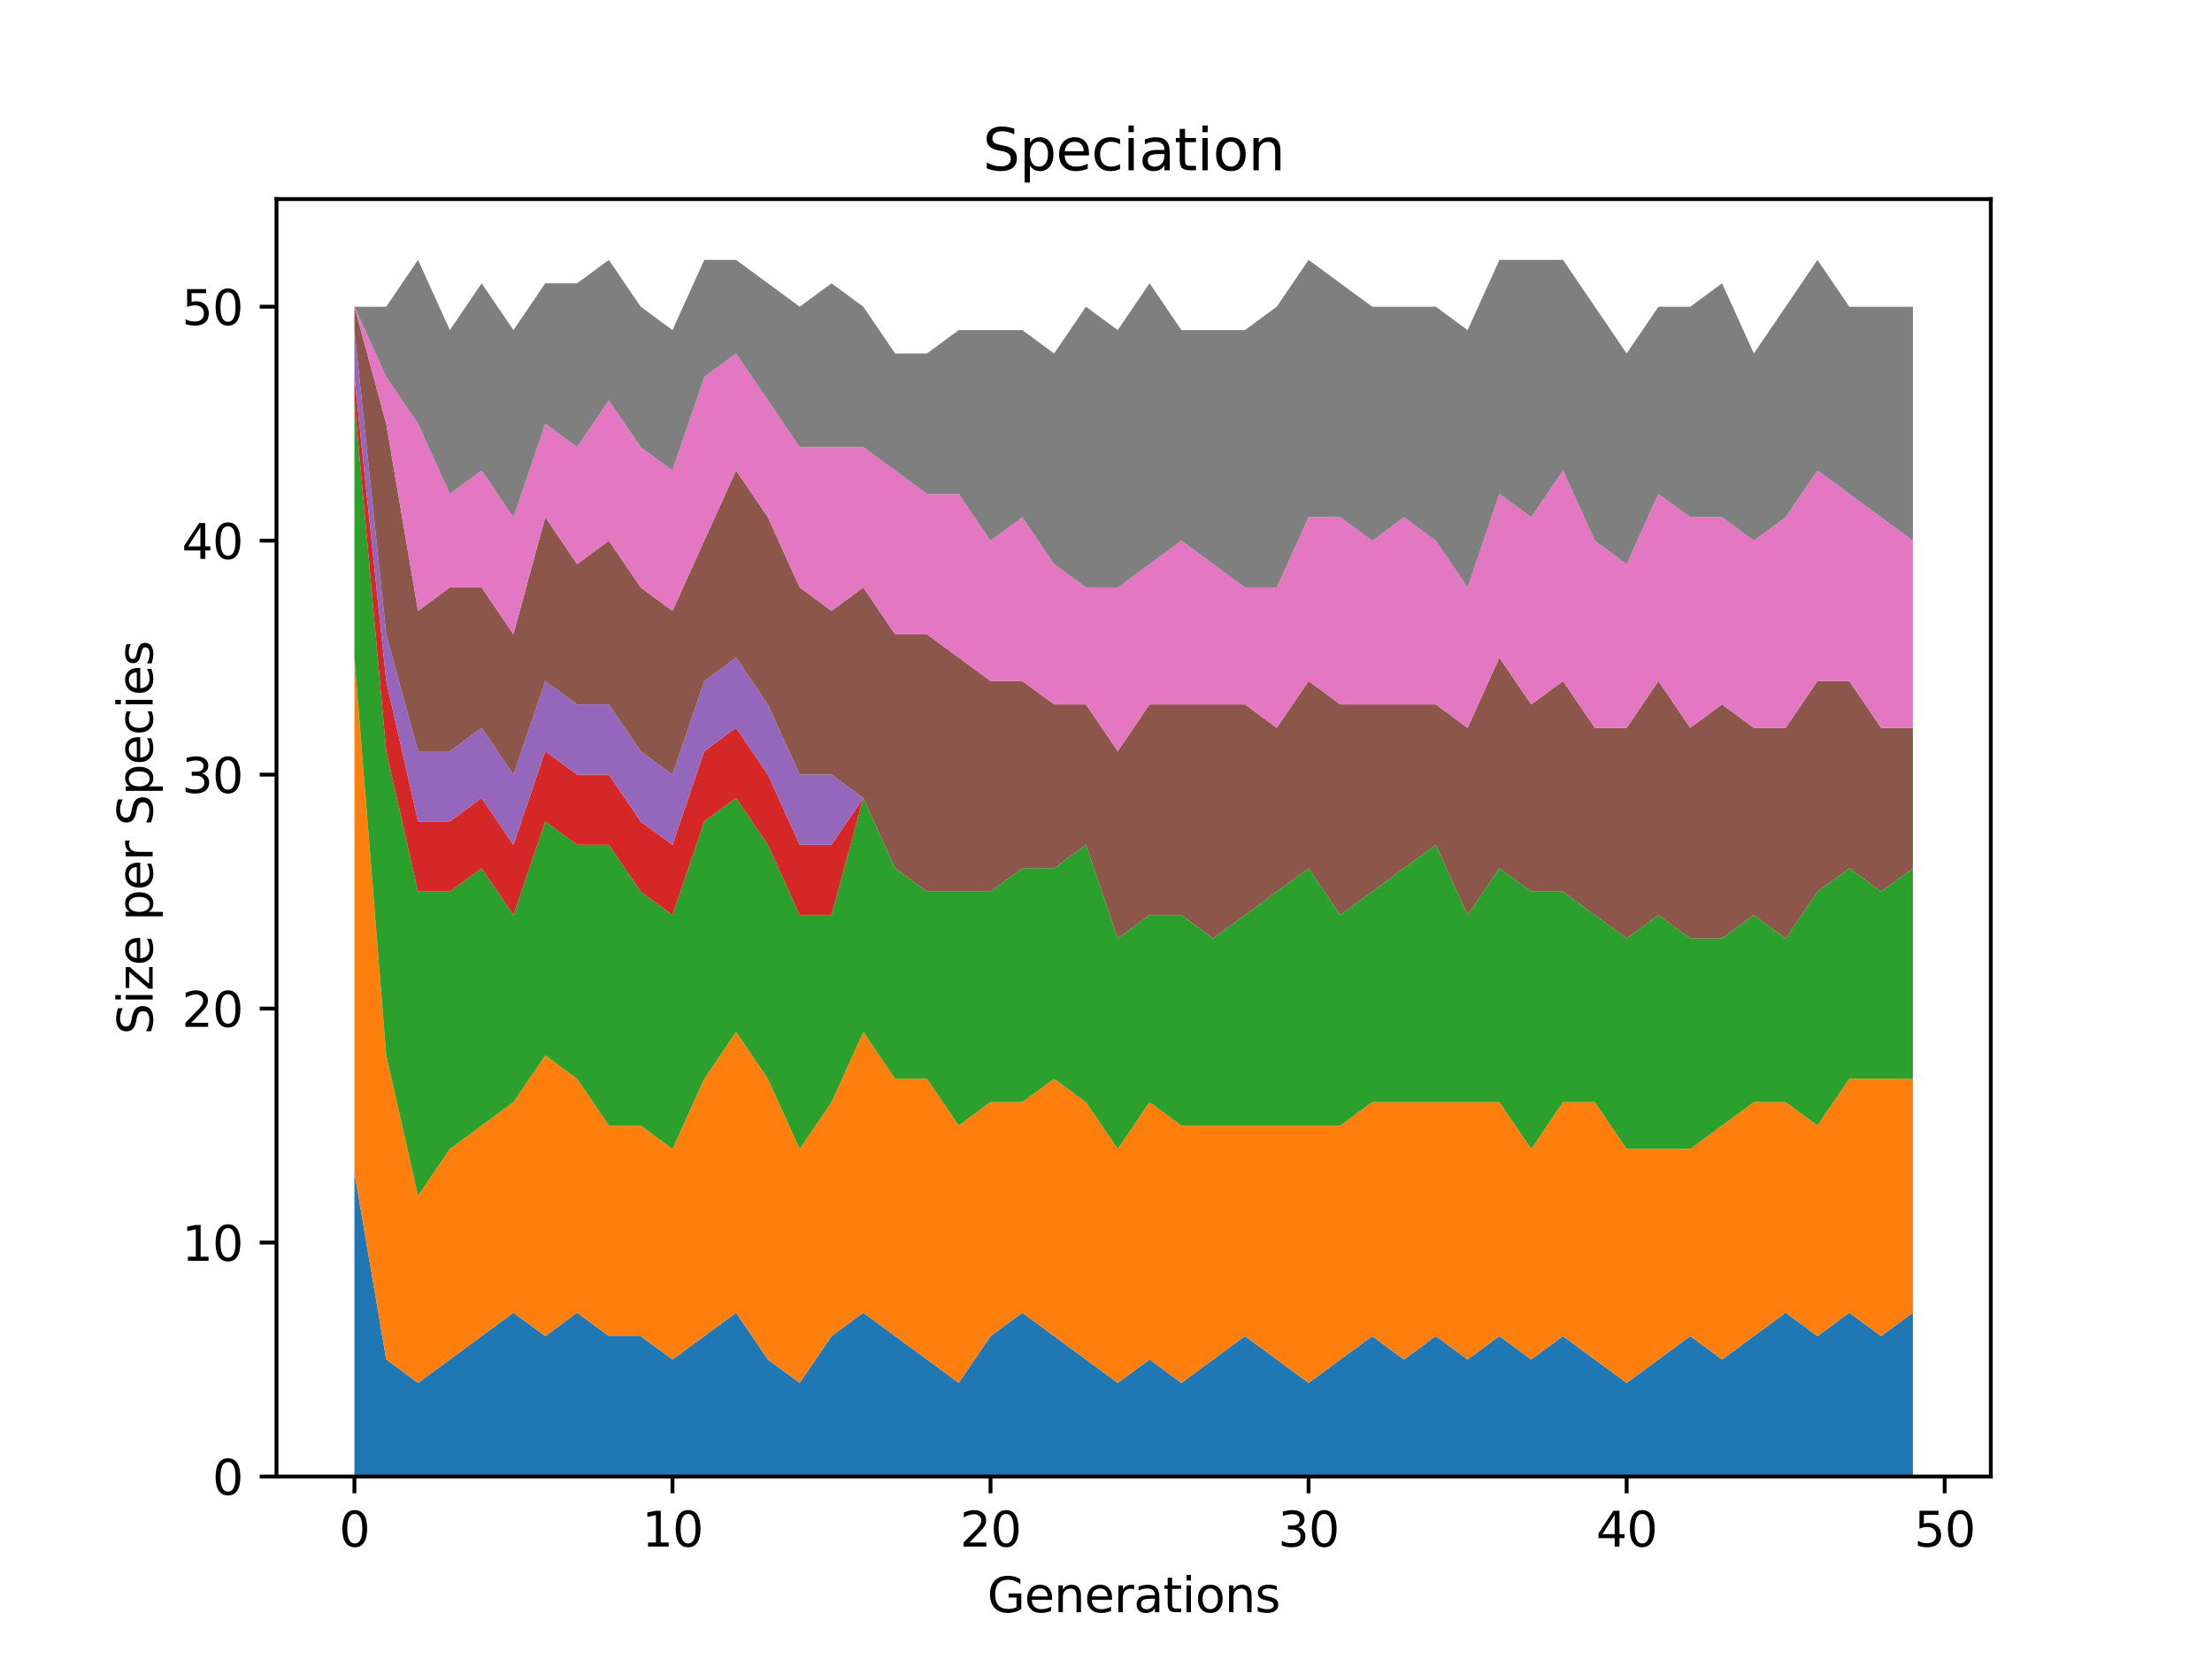 <?xml version="1.0" encoding="utf-8" standalone="no"?>
<!DOCTYPE svg PUBLIC "-//W3C//DTD SVG 1.1//EN"
  "http://www.w3.org/Graphics/SVG/1.1/DTD/svg11.dtd">
<svg height="345.6pt" version="1.1" viewBox="0 0 460.8 345.6" width="460.8pt" xmlns="http://www.w3.org/2000/svg" xmlns:xlink="http://www.w3.org/1999/xlink">
 <defs>
  <style type="text/css">*{stroke-linecap:butt;stroke-linejoin:round;}</style>
 </defs>
 <g id="figure_1">
  <g id="patch_1">
   <path d="M 0 345.6 
L 460.8 345.6 
L 460.8 0 
L 0 0 
z
" style="fill:#ffffff;"/>
  </g>
  <g id="axes_1">
   <g id="patch_2">
    <path d="M 57.6 307.584 
L 414.72 307.584 
L 414.72 41.472 
L 57.6 41.472 
z
" style="fill:#ffffff;"/>
   </g>
   <g id="PolyCollection_1">
    <path clip-path="url(#p8424886001)" d="M 73.833 244.224 
L 73.833 307.584 
L 80.458 307.584 
L 87.084 307.584 
L 93.71 307.584 
L 100.335 307.584 
L 106.961 307.584 
L 113.586 307.584 
L 120.212 307.584 
L 126.838 307.584 
L 133.463 307.584 
L 140.089 307.584 
L 146.714 307.584 
L 153.34 307.584 
L 159.966 307.584 
L 166.591 307.584 
L 173.217 307.584 
L 179.842 307.584 
L 186.468 307.584 
L 193.094 307.584 
L 199.719 307.584 
L 206.345 307.584 
L 212.97 307.584 
L 219.596 307.584 
L 226.222 307.584 
L 232.847 307.584 
L 239.473 307.584 
L 246.098 307.584 
L 252.724 307.584 
L 259.35 307.584 
L 265.975 307.584 
L 272.601 307.584 
L 279.226 307.584 
L 285.852 307.584 
L 292.478 307.584 
L 299.103 307.584 
L 305.729 307.584 
L 312.354 307.584 
L 318.98 307.584 
L 325.606 307.584 
L 332.231 307.584 
L 338.857 307.584 
L 345.482 307.584 
L 352.108 307.584 
L 358.734 307.584 
L 365.359 307.584 
L 371.985 307.584 
L 378.61 307.584 
L 385.236 307.584 
L 391.862 307.584 
L 398.487 307.584 
L 398.487 273.467 
L 398.487 273.467 
L 391.862 278.341 
L 385.236 273.467 
L 378.61 278.341 
L 371.985 273.467 
L 365.359 278.341 
L 358.734 283.215 
L 352.108 278.341 
L 345.482 283.215 
L 338.857 288.089 
L 332.231 283.215 
L 325.606 278.341 
L 318.98 283.215 
L 312.354 278.341 
L 305.729 283.215 
L 299.103 278.341 
L 292.478 283.215 
L 285.852 278.341 
L 279.226 283.215 
L 272.601 288.089 
L 265.975 283.215 
L 259.35 278.341 
L 252.724 283.215 
L 246.098 288.089 
L 239.473 283.215 
L 232.847 288.089 
L 226.222 283.215 
L 219.596 278.341 
L 212.97 273.467 
L 206.345 278.341 
L 199.719 288.089 
L 193.094 283.215 
L 186.468 278.341 
L 179.842 273.467 
L 173.217 278.341 
L 166.591 288.089 
L 159.966 283.215 
L 153.34 273.467 
L 146.714 278.341 
L 140.089 283.215 
L 133.463 278.341 
L 126.838 278.341 
L 120.212 273.467 
L 113.586 278.341 
L 106.961 273.467 
L 100.335 278.341 
L 93.71 283.215 
L 87.084 288.089 
L 80.458 283.215 
L 73.833 244.224 
z
" style="fill:#1f77b4;"/>
   </g>
   <g id="PolyCollection_2">
    <path clip-path="url(#p8424886001)" d="M 73.833 136.999 
L 73.833 244.224 
L 80.458 283.215 
L 87.084 288.089 
L 93.71 283.215 
L 100.335 278.341 
L 106.961 273.467 
L 113.586 278.341 
L 120.212 273.467 
L 126.838 278.341 
L 133.463 278.341 
L 140.089 283.215 
L 146.714 278.341 
L 153.34 273.467 
L 159.966 283.215 
L 166.591 288.089 
L 173.217 278.341 
L 179.842 273.467 
L 186.468 278.341 
L 193.094 283.215 
L 199.719 288.089 
L 206.345 278.341 
L 212.97 273.467 
L 219.596 278.341 
L 226.222 283.215 
L 232.847 288.089 
L 239.473 283.215 
L 246.098 288.089 
L 252.724 283.215 
L 259.35 278.341 
L 265.975 283.215 
L 272.601 288.089 
L 279.226 283.215 
L 285.852 278.341 
L 292.478 283.215 
L 299.103 278.341 
L 305.729 283.215 
L 312.354 278.341 
L 318.98 283.215 
L 325.606 278.341 
L 332.231 283.215 
L 338.857 288.089 
L 345.482 283.215 
L 352.108 278.341 
L 358.734 283.215 
L 365.359 278.341 
L 371.985 273.467 
L 378.61 278.341 
L 385.236 273.467 
L 391.862 278.341 
L 398.487 273.467 
L 398.487 224.729 
L 398.487 224.729 
L 391.862 224.729 
L 385.236 224.729 
L 378.61 234.476 
L 371.985 229.602 
L 365.359 229.602 
L 358.734 234.476 
L 352.108 239.35 
L 345.482 239.35 
L 338.857 239.35 
L 332.231 229.602 
L 325.606 229.602 
L 318.98 239.35 
L 312.354 229.602 
L 305.729 229.602 
L 299.103 229.602 
L 292.478 229.602 
L 285.852 229.602 
L 279.226 234.476 
L 272.601 234.476 
L 265.975 234.476 
L 259.35 234.476 
L 252.724 234.476 
L 246.098 234.476 
L 239.473 229.602 
L 232.847 239.35 
L 226.222 229.602 
L 219.596 224.729 
L 212.97 229.602 
L 206.345 229.602 
L 199.719 234.476 
L 193.094 224.729 
L 186.468 224.729 
L 179.842 214.981 
L 173.217 229.602 
L 166.591 239.35 
L 159.966 224.729 
L 153.34 214.981 
L 146.714 224.729 
L 140.089 239.35 
L 133.463 234.476 
L 126.838 234.476 
L 120.212 224.729 
L 113.586 219.855 
L 106.961 229.602 
L 100.335 234.476 
L 93.71 239.35 
L 87.084 249.098 
L 80.458 219.855 
L 73.833 136.999 
z
" style="fill:#ff7f0e;"/>
   </g>
   <g id="PolyCollection_3">
    <path clip-path="url(#p8424886001)" d="M 73.833 83.387 
L 73.833 136.999 
L 80.458 219.855 
L 87.084 249.098 
L 93.71 239.35 
L 100.335 234.476 
L 106.961 229.602 
L 113.586 219.855 
L 120.212 224.729 
L 126.838 234.476 
L 133.463 234.476 
L 140.089 239.35 
L 146.714 224.729 
L 153.34 214.981 
L 159.966 224.729 
L 166.591 239.35 
L 173.217 229.602 
L 179.842 214.981 
L 186.468 224.729 
L 193.094 224.729 
L 199.719 234.476 
L 206.345 229.602 
L 212.97 229.602 
L 219.596 224.729 
L 226.222 229.602 
L 232.847 239.35 
L 239.473 229.602 
L 246.098 234.476 
L 252.724 234.476 
L 259.35 234.476 
L 265.975 234.476 
L 272.601 234.476 
L 279.226 234.476 
L 285.852 229.602 
L 292.478 229.602 
L 299.103 229.602 
L 305.729 229.602 
L 312.354 229.602 
L 318.98 239.35 
L 325.606 229.602 
L 332.231 229.602 
L 338.857 239.35 
L 345.482 239.35 
L 352.108 239.35 
L 358.734 234.476 
L 365.359 229.602 
L 371.985 229.602 
L 378.61 234.476 
L 385.236 224.729 
L 391.862 224.729 
L 398.487 224.729 
L 398.487 180.864 
L 398.487 180.864 
L 391.862 185.738 
L 385.236 180.864 
L 378.61 185.738 
L 371.985 195.486 
L 365.359 190.612 
L 358.734 195.486 
L 352.108 195.486 
L 345.482 190.612 
L 338.857 195.486 
L 332.231 190.612 
L 325.606 185.738 
L 318.98 185.738 
L 312.354 180.864 
L 305.729 190.612 
L 299.103 175.99 
L 292.478 180.864 
L 285.852 185.738 
L 279.226 190.612 
L 272.601 180.864 
L 265.975 185.738 
L 259.35 190.612 
L 252.724 195.486 
L 246.098 190.612 
L 239.473 190.612 
L 232.847 195.486 
L 226.222 175.99 
L 219.596 180.864 
L 212.97 180.864 
L 206.345 185.738 
L 199.719 185.738 
L 193.094 185.738 
L 186.468 180.864 
L 179.842 166.242 
L 173.217 190.612 
L 166.591 190.612 
L 159.966 175.99 
L 153.34 166.242 
L 146.714 171.116 
L 140.089 190.612 
L 133.463 185.738 
L 126.838 175.99 
L 120.212 175.99 
L 113.586 171.116 
L 106.961 190.612 
L 100.335 180.864 
L 93.71 185.738 
L 87.084 185.738 
L 80.458 156.495 
L 73.833 83.387 
z
" style="fill:#2ca02c;"/>
   </g>
   <g id="PolyCollection_4">
    <path clip-path="url(#p8424886001)" d="M 73.833 78.513 
L 73.833 83.387 
L 80.458 156.495 
L 87.084 185.738 
L 93.71 185.738 
L 100.335 180.864 
L 106.961 190.612 
L 113.586 171.116 
L 120.212 175.99 
L 126.838 175.99 
L 133.463 185.738 
L 140.089 190.612 
L 146.714 171.116 
L 153.34 166.242 
L 159.966 175.99 
L 166.591 190.612 
L 173.217 190.612 
L 179.842 166.242 
L 186.468 180.864 
L 193.094 185.738 
L 199.719 185.738 
L 206.345 185.738 
L 212.97 180.864 
L 219.596 180.864 
L 226.222 175.99 
L 232.847 195.486 
L 239.473 190.612 
L 246.098 190.612 
L 252.724 195.486 
L 259.35 190.612 
L 265.975 185.738 
L 272.601 180.864 
L 279.226 190.612 
L 285.852 185.738 
L 292.478 180.864 
L 299.103 175.99 
L 305.729 190.612 
L 312.354 180.864 
L 318.98 185.738 
L 325.606 185.738 
L 332.231 190.612 
L 338.857 195.486 
L 345.482 190.612 
L 352.108 195.486 
L 358.734 195.486 
L 365.359 190.612 
L 371.985 195.486 
L 378.61 185.738 
L 385.236 180.864 
L 391.862 185.738 
L 398.487 180.864 
L 398.487 180.864 
L 398.487 180.864 
L 391.862 185.738 
L 385.236 180.864 
L 378.61 185.738 
L 371.985 195.486 
L 365.359 190.612 
L 358.734 195.486 
L 352.108 195.486 
L 345.482 190.612 
L 338.857 195.486 
L 332.231 190.612 
L 325.606 185.738 
L 318.98 185.738 
L 312.354 180.864 
L 305.729 190.612 
L 299.103 175.99 
L 292.478 180.864 
L 285.852 185.738 
L 279.226 190.612 
L 272.601 180.864 
L 265.975 185.738 
L 259.35 190.612 
L 252.724 195.486 
L 246.098 190.612 
L 239.473 190.612 
L 232.847 195.486 
L 226.222 175.99 
L 219.596 180.864 
L 212.97 180.864 
L 206.345 185.738 
L 199.719 185.738 
L 193.094 185.738 
L 186.468 180.864 
L 179.842 166.242 
L 173.217 175.99 
L 166.591 175.99 
L 159.966 161.369 
L 153.34 151.621 
L 146.714 156.495 
L 140.089 175.99 
L 133.463 171.116 
L 126.838 161.369 
L 120.212 161.369 
L 113.586 156.495 
L 106.961 175.99 
L 100.335 166.242 
L 93.71 171.116 
L 87.084 171.116 
L 80.458 141.873 
L 73.833 78.513 
z
" style="fill:#d62728;"/>
   </g>
   <g id="PolyCollection_5">
    <path clip-path="url(#p8424886001)" d="M 73.833 68.766 
L 73.833 78.513 
L 80.458 141.873 
L 87.084 171.116 
L 93.71 171.116 
L 100.335 166.242 
L 106.961 175.99 
L 113.586 156.495 
L 120.212 161.369 
L 126.838 161.369 
L 133.463 171.116 
L 140.089 175.99 
L 146.714 156.495 
L 153.34 151.621 
L 159.966 161.369 
L 166.591 175.99 
L 173.217 175.99 
L 179.842 166.242 
L 186.468 180.864 
L 193.094 185.738 
L 199.719 185.738 
L 206.345 185.738 
L 212.97 180.864 
L 219.596 180.864 
L 226.222 175.99 
L 232.847 195.486 
L 239.473 190.612 
L 246.098 190.612 
L 252.724 195.486 
L 259.35 190.612 
L 265.975 185.738 
L 272.601 180.864 
L 279.226 190.612 
L 285.852 185.738 
L 292.478 180.864 
L 299.103 175.99 
L 305.729 190.612 
L 312.354 180.864 
L 318.98 185.738 
L 325.606 185.738 
L 332.231 190.612 
L 338.857 195.486 
L 345.482 190.612 
L 352.108 195.486 
L 358.734 195.486 
L 365.359 190.612 
L 371.985 195.486 
L 378.61 185.738 
L 385.236 180.864 
L 391.862 185.738 
L 398.487 180.864 
L 398.487 180.864 
L 398.487 180.864 
L 391.862 185.738 
L 385.236 180.864 
L 378.61 185.738 
L 371.985 195.486 
L 365.359 190.612 
L 358.734 195.486 
L 352.108 195.486 
L 345.482 190.612 
L 338.857 195.486 
L 332.231 190.612 
L 325.606 185.738 
L 318.98 185.738 
L 312.354 180.864 
L 305.729 190.612 
L 299.103 175.99 
L 292.478 180.864 
L 285.852 185.738 
L 279.226 190.612 
L 272.601 180.864 
L 265.975 185.738 
L 259.35 190.612 
L 252.724 195.486 
L 246.098 190.612 
L 239.473 190.612 
L 232.847 195.486 
L 226.222 175.99 
L 219.596 180.864 
L 212.97 180.864 
L 206.345 185.738 
L 199.719 185.738 
L 193.094 185.738 
L 186.468 180.864 
L 179.842 166.242 
L 173.217 161.369 
L 166.591 161.369 
L 159.966 146.747 
L 153.34 136.999 
L 146.714 141.873 
L 140.089 161.369 
L 133.463 156.495 
L 126.838 146.747 
L 120.212 146.747 
L 113.586 141.873 
L 106.961 161.369 
L 100.335 151.621 
L 93.71 156.495 
L 87.084 156.495 
L 80.458 132.126 
L 73.833 68.766 
z
" style="fill:#9467bd;"/>
   </g>
   <g id="PolyCollection_6">
    <path clip-path="url(#p8424886001)" d="M 73.833 63.892 
L 73.833 68.766 
L 80.458 132.126 
L 87.084 156.495 
L 93.71 156.495 
L 100.335 151.621 
L 106.961 161.369 
L 113.586 141.873 
L 120.212 146.747 
L 126.838 146.747 
L 133.463 156.495 
L 140.089 161.369 
L 146.714 141.873 
L 153.34 136.999 
L 159.966 146.747 
L 166.591 161.369 
L 173.217 161.369 
L 179.842 166.242 
L 186.468 180.864 
L 193.094 185.738 
L 199.719 185.738 
L 206.345 185.738 
L 212.97 180.864 
L 219.596 180.864 
L 226.222 175.99 
L 232.847 195.486 
L 239.473 190.612 
L 246.098 190.612 
L 252.724 195.486 
L 259.35 190.612 
L 265.975 185.738 
L 272.601 180.864 
L 279.226 190.612 
L 285.852 185.738 
L 292.478 180.864 
L 299.103 175.99 
L 305.729 190.612 
L 312.354 180.864 
L 318.98 185.738 
L 325.606 185.738 
L 332.231 190.612 
L 338.857 195.486 
L 345.482 190.612 
L 352.108 195.486 
L 358.734 195.486 
L 365.359 190.612 
L 371.985 195.486 
L 378.61 185.738 
L 385.236 180.864 
L 391.862 185.738 
L 398.487 180.864 
L 398.487 151.621 
L 398.487 151.621 
L 391.862 151.621 
L 385.236 141.873 
L 378.61 141.873 
L 371.985 151.621 
L 365.359 151.621 
L 358.734 146.747 
L 352.108 151.621 
L 345.482 141.873 
L 338.857 151.621 
L 332.231 151.621 
L 325.606 141.873 
L 318.98 146.747 
L 312.354 136.999 
L 305.729 151.621 
L 299.103 146.747 
L 292.478 146.747 
L 285.852 146.747 
L 279.226 146.747 
L 272.601 141.873 
L 265.975 151.621 
L 259.35 146.747 
L 252.724 146.747 
L 246.098 146.747 
L 239.473 146.747 
L 232.847 156.495 
L 226.222 146.747 
L 219.596 146.747 
L 212.97 141.873 
L 206.345 141.873 
L 199.719 136.999 
L 193.094 132.126 
L 186.468 132.126 
L 179.842 122.378 
L 173.217 127.252 
L 166.591 122.378 
L 159.966 107.756 
L 153.34 98.009 
L 146.714 112.63 
L 140.089 127.252 
L 133.463 122.378 
L 126.838 112.63 
L 120.212 117.504 
L 113.586 107.756 
L 106.961 132.126 
L 100.335 122.378 
L 93.71 122.378 
L 87.084 127.252 
L 80.458 88.261 
L 73.833 63.892 
z
" style="fill:#8c564b;"/>
   </g>
   <g id="PolyCollection_7">
    <path clip-path="url(#p8424886001)" d="M 73.833 63.892 
L 73.833 63.892 
L 80.458 88.261 
L 87.084 127.252 
L 93.71 122.378 
L 100.335 122.378 
L 106.961 132.126 
L 113.586 107.756 
L 120.212 117.504 
L 126.838 112.63 
L 133.463 122.378 
L 140.089 127.252 
L 146.714 112.63 
L 153.34 98.009 
L 159.966 107.756 
L 166.591 122.378 
L 173.217 127.252 
L 179.842 122.378 
L 186.468 132.126 
L 193.094 132.126 
L 199.719 136.999 
L 206.345 141.873 
L 212.97 141.873 
L 219.596 146.747 
L 226.222 146.747 
L 232.847 156.495 
L 239.473 146.747 
L 246.098 146.747 
L 252.724 146.747 
L 259.35 146.747 
L 265.975 151.621 
L 272.601 141.873 
L 279.226 146.747 
L 285.852 146.747 
L 292.478 146.747 
L 299.103 146.747 
L 305.729 151.621 
L 312.354 136.999 
L 318.98 146.747 
L 325.606 141.873 
L 332.231 151.621 
L 338.857 151.621 
L 345.482 141.873 
L 352.108 151.621 
L 358.734 146.747 
L 365.359 151.621 
L 371.985 151.621 
L 378.61 141.873 
L 385.236 141.873 
L 391.862 151.621 
L 398.487 151.621 
L 398.487 112.63 
L 398.487 112.63 
L 391.862 107.756 
L 385.236 102.882 
L 378.61 98.009 
L 371.985 107.756 
L 365.359 112.63 
L 358.734 107.756 
L 352.108 107.756 
L 345.482 102.882 
L 338.857 117.504 
L 332.231 112.63 
L 325.606 98.009 
L 318.98 107.756 
L 312.354 102.882 
L 305.729 122.378 
L 299.103 112.63 
L 292.478 107.756 
L 285.852 112.63 
L 279.226 107.756 
L 272.601 107.756 
L 265.975 122.378 
L 259.35 122.378 
L 252.724 117.504 
L 246.098 112.63 
L 239.473 117.504 
L 232.847 122.378 
L 226.222 122.378 
L 219.596 117.504 
L 212.97 107.756 
L 206.345 112.63 
L 199.719 102.882 
L 193.094 102.882 
L 186.468 98.009 
L 179.842 93.135 
L 173.217 93.135 
L 166.591 93.135 
L 159.966 83.387 
L 153.34 73.639 
L 146.714 78.513 
L 140.089 98.009 
L 133.463 93.135 
L 126.838 83.387 
L 120.212 93.135 
L 113.586 88.261 
L 106.961 107.756 
L 100.335 98.009 
L 93.71 102.882 
L 87.084 88.261 
L 80.458 78.513 
L 73.833 63.892 
z
" style="fill:#e377c2;"/>
   </g>
   <g id="PolyCollection_8">
    <path clip-path="url(#p8424886001)" d="M 73.833 63.892 
L 73.833 63.892 
L 80.458 78.513 
L 87.084 88.261 
L 93.71 102.882 
L 100.335 98.009 
L 106.961 107.756 
L 113.586 88.261 
L 120.212 93.135 
L 126.838 83.387 
L 133.463 93.135 
L 140.089 98.009 
L 146.714 78.513 
L 153.34 73.639 
L 159.966 83.387 
L 166.591 93.135 
L 173.217 93.135 
L 179.842 93.135 
L 186.468 98.009 
L 193.094 102.882 
L 199.719 102.882 
L 206.345 112.63 
L 212.97 107.756 
L 219.596 117.504 
L 226.222 122.378 
L 232.847 122.378 
L 239.473 117.504 
L 246.098 112.63 
L 252.724 117.504 
L 259.35 122.378 
L 265.975 122.378 
L 272.601 107.756 
L 279.226 107.756 
L 285.852 112.63 
L 292.478 107.756 
L 299.103 112.63 
L 305.729 122.378 
L 312.354 102.882 
L 318.98 107.756 
L 325.606 98.009 
L 332.231 112.63 
L 338.857 117.504 
L 345.482 102.882 
L 352.108 107.756 
L 358.734 107.756 
L 365.359 112.63 
L 371.985 107.756 
L 378.61 98.009 
L 385.236 102.882 
L 391.862 107.756 
L 398.487 112.63 
L 398.487 63.892 
L 398.487 63.892 
L 391.862 63.892 
L 385.236 63.892 
L 378.61 54.144 
L 371.985 63.892 
L 365.359 73.639 
L 358.734 59.018 
L 352.108 63.892 
L 345.482 63.892 
L 338.857 73.639 
L 332.231 63.892 
L 325.606 54.144 
L 318.98 54.144 
L 312.354 54.144 
L 305.729 68.766 
L 299.103 63.892 
L 292.478 63.892 
L 285.852 63.892 
L 279.226 59.018 
L 272.601 54.144 
L 265.975 63.892 
L 259.35 68.766 
L 252.724 68.766 
L 246.098 68.766 
L 239.473 59.018 
L 232.847 68.766 
L 226.222 63.892 
L 219.596 73.639 
L 212.97 68.766 
L 206.345 68.766 
L 199.719 68.766 
L 193.094 73.639 
L 186.468 73.639 
L 179.842 63.892 
L 173.217 59.018 
L 166.591 63.892 
L 159.966 59.018 
L 153.34 54.144 
L 146.714 54.144 
L 140.089 68.766 
L 133.463 63.892 
L 126.838 54.144 
L 120.212 59.018 
L 113.586 59.018 
L 106.961 68.766 
L 100.335 59.018 
L 93.71 68.766 
L 87.084 54.144 
L 80.458 63.892 
L 73.833 63.892 
z
" style="fill:#7f7f7f;"/>
   </g>
   <g id="matplotlib.axis_1">
    <g id="xtick_1">
     <g id="line2d_1">
      <defs>
       <path d="M 0 0 
L 0 3.5 
" id="mde62bf3262" style="stroke:#000000;stroke-width:0.8;"/>
      </defs>
      <g>
       <use style="stroke:#000000;stroke-width:0.8;" x="73.833" xlink:href="#mde62bf3262" y="307.584"/>
      </g>
     </g>
     <g id="text_1">
      <!-- 0 -->
      <g transform="translate(70.651 322.182)scale(0.1 -0.1)">
       <defs>
        <path d="M 2034 4250 
Q 1547 4250 1301 3770 
Q 1056 3291 1056 2328 
Q 1056 1369 1301 889 
Q 1547 409 2034 409 
Q 2525 409 2770 889 
Q 3016 1369 3016 2328 
Q 3016 3291 2770 3770 
Q 2525 4250 2034 4250 
z
M 2034 4750 
Q 2819 4750 3233 4129 
Q 3647 3509 3647 2328 
Q 3647 1150 3233 529 
Q 2819 -91 2034 -91 
Q 1250 -91 836 529 
Q 422 1150 422 2328 
Q 422 3509 836 4129 
Q 1250 4750 2034 4750 
z
" id="DejaVuSans-30" transform="scale(0.016)"/>
       </defs>
       <use xlink:href="#DejaVuSans-30"/>
      </g>
     </g>
    </g>
    <g id="xtick_2">
     <g id="line2d_2">
      <g>
       <use style="stroke:#000000;stroke-width:0.8;" x="140.089" xlink:href="#mde62bf3262" y="307.584"/>
      </g>
     </g>
     <g id="text_2">
      <!-- 10 -->
      <g transform="translate(133.726 322.182)scale(0.1 -0.1)">
       <defs>
        <path d="M 794 531 
L 1825 531 
L 1825 4091 
L 703 3866 
L 703 4441 
L 1819 4666 
L 2450 4666 
L 2450 531 
L 3481 531 
L 3481 0 
L 794 0 
L 794 531 
z
" id="DejaVuSans-31" transform="scale(0.016)"/>
       </defs>
       <use xlink:href="#DejaVuSans-31"/>
       <use x="63.623" xlink:href="#DejaVuSans-30"/>
      </g>
     </g>
    </g>
    <g id="xtick_3">
     <g id="line2d_3">
      <g>
       <use style="stroke:#000000;stroke-width:0.8;" x="206.345" xlink:href="#mde62bf3262" y="307.584"/>
      </g>
     </g>
     <g id="text_3">
      <!-- 20 -->
      <g transform="translate(199.982 322.182)scale(0.1 -0.1)">
       <defs>
        <path d="M 1228 531 
L 3431 531 
L 3431 0 
L 469 0 
L 469 531 
Q 828 903 1448 1529 
Q 2069 2156 2228 2338 
Q 2531 2678 2651 2914 
Q 2772 3150 2772 3378 
Q 2772 3750 2511 3984 
Q 2250 4219 1831 4219 
Q 1534 4219 1204 4116 
Q 875 4013 500 3803 
L 500 4441 
Q 881 4594 1212 4672 
Q 1544 4750 1819 4750 
Q 2544 4750 2975 4387 
Q 3406 4025 3406 3419 
Q 3406 3131 3298 2873 
Q 3191 2616 2906 2266 
Q 2828 2175 2409 1742 
Q 1991 1309 1228 531 
z
" id="DejaVuSans-32" transform="scale(0.016)"/>
       </defs>
       <use xlink:href="#DejaVuSans-32"/>
       <use x="63.623" xlink:href="#DejaVuSans-30"/>
      </g>
     </g>
    </g>
    <g id="xtick_4">
     <g id="line2d_4">
      <g>
       <use style="stroke:#000000;stroke-width:0.8;" x="272.601" xlink:href="#mde62bf3262" y="307.584"/>
      </g>
     </g>
     <g id="text_4">
      <!-- 30 -->
      <g transform="translate(266.238 322.182)scale(0.1 -0.1)">
       <defs>
        <path d="M 2597 2516 
Q 3050 2419 3304 2112 
Q 3559 1806 3559 1356 
Q 3559 666 3084 287 
Q 2609 -91 1734 -91 
Q 1441 -91 1130 -33 
Q 819 25 488 141 
L 488 750 
Q 750 597 1062 519 
Q 1375 441 1716 441 
Q 2309 441 2620 675 
Q 2931 909 2931 1356 
Q 2931 1769 2642 2001 
Q 2353 2234 1838 2234 
L 1294 2234 
L 1294 2753 
L 1863 2753 
Q 2328 2753 2575 2939 
Q 2822 3125 2822 3475 
Q 2822 3834 2567 4026 
Q 2313 4219 1838 4219 
Q 1578 4219 1281 4162 
Q 984 4106 628 3988 
L 628 4550 
Q 988 4650 1302 4700 
Q 1616 4750 1894 4750 
Q 2613 4750 3031 4423 
Q 3450 4097 3450 3541 
Q 3450 3153 3228 2886 
Q 3006 2619 2597 2516 
z
" id="DejaVuSans-33" transform="scale(0.016)"/>
       </defs>
       <use xlink:href="#DejaVuSans-33"/>
       <use x="63.623" xlink:href="#DejaVuSans-30"/>
      </g>
     </g>
    </g>
    <g id="xtick_5">
     <g id="line2d_5">
      <g>
       <use style="stroke:#000000;stroke-width:0.8;" x="338.857" xlink:href="#mde62bf3262" y="307.584"/>
      </g>
     </g>
     <g id="text_5">
      <!-- 40 -->
      <g transform="translate(332.494 322.182)scale(0.1 -0.1)">
       <defs>
        <path d="M 2419 4116 
L 825 1625 
L 2419 1625 
L 2419 4116 
z
M 2253 4666 
L 3047 4666 
L 3047 1625 
L 3713 1625 
L 3713 1100 
L 3047 1100 
L 3047 0 
L 2419 0 
L 2419 1100 
L 313 1100 
L 313 1709 
L 2253 4666 
z
" id="DejaVuSans-34" transform="scale(0.016)"/>
       </defs>
       <use xlink:href="#DejaVuSans-34"/>
       <use x="63.623" xlink:href="#DejaVuSans-30"/>
      </g>
     </g>
    </g>
    <g id="xtick_6">
     <g id="line2d_6">
      <g>
       <use style="stroke:#000000;stroke-width:0.8;" x="405.113" xlink:href="#mde62bf3262" y="307.584"/>
      </g>
     </g>
     <g id="text_6">
      <!-- 50 -->
      <g transform="translate(398.75 322.182)scale(0.1 -0.1)">
       <defs>
        <path d="M 691 4666 
L 3169 4666 
L 3169 4134 
L 1269 4134 
L 1269 2991 
Q 1406 3038 1543 3061 
Q 1681 3084 1819 3084 
Q 2600 3084 3056 2656 
Q 3513 2228 3513 1497 
Q 3513 744 3044 326 
Q 2575 -91 1722 -91 
Q 1428 -91 1123 -41 
Q 819 9 494 109 
L 494 744 
Q 775 591 1075 516 
Q 1375 441 1709 441 
Q 2250 441 2565 725 
Q 2881 1009 2881 1497 
Q 2881 1984 2565 2268 
Q 2250 2553 1709 2553 
Q 1456 2553 1204 2497 
Q 953 2441 691 2322 
L 691 4666 
z
" id="DejaVuSans-35" transform="scale(0.016)"/>
       </defs>
       <use xlink:href="#DejaVuSans-35"/>
       <use x="63.623" xlink:href="#DejaVuSans-30"/>
      </g>
     </g>
    </g>
    <g id="text_7">
     <!-- Generations -->
     <g transform="translate(205.662 335.861)scale(0.1 -0.1)">
      <defs>
       <path d="M 3809 666 
L 3809 1919 
L 2778 1919 
L 2778 2438 
L 4434 2438 
L 4434 434 
Q 4069 175 3628 42 
Q 3188 -91 2688 -91 
Q 1594 -91 976 548 
Q 359 1188 359 2328 
Q 359 3472 976 4111 
Q 1594 4750 2688 4750 
Q 3144 4750 3555 4637 
Q 3966 4525 4313 4306 
L 4313 3634 
Q 3963 3931 3569 4081 
Q 3175 4231 2741 4231 
Q 1884 4231 1454 3753 
Q 1025 3275 1025 2328 
Q 1025 1384 1454 906 
Q 1884 428 2741 428 
Q 3075 428 3337 486 
Q 3600 544 3809 666 
z
" id="DejaVuSans-47" transform="scale(0.016)"/>
       <path d="M 3597 1894 
L 3597 1613 
L 953 1613 
Q 991 1019 1311 708 
Q 1631 397 2203 397 
Q 2534 397 2845 478 
Q 3156 559 3463 722 
L 3463 178 
Q 3153 47 2828 -22 
Q 2503 -91 2169 -91 
Q 1331 -91 842 396 
Q 353 884 353 1716 
Q 353 2575 817 3079 
Q 1281 3584 2069 3584 
Q 2775 3584 3186 3129 
Q 3597 2675 3597 1894 
z
M 3022 2063 
Q 3016 2534 2758 2815 
Q 2500 3097 2075 3097 
Q 1594 3097 1305 2825 
Q 1016 2553 972 2059 
L 3022 2063 
z
" id="DejaVuSans-65" transform="scale(0.016)"/>
       <path d="M 3513 2113 
L 3513 0 
L 2938 0 
L 2938 2094 
Q 2938 2591 2744 2837 
Q 2550 3084 2163 3084 
Q 1697 3084 1428 2787 
Q 1159 2491 1159 1978 
L 1159 0 
L 581 0 
L 581 3500 
L 1159 3500 
L 1159 2956 
Q 1366 3272 1645 3428 
Q 1925 3584 2291 3584 
Q 2894 3584 3203 3211 
Q 3513 2838 3513 2113 
z
" id="DejaVuSans-6e" transform="scale(0.016)"/>
       <path d="M 2631 2963 
Q 2534 3019 2420 3045 
Q 2306 3072 2169 3072 
Q 1681 3072 1420 2755 
Q 1159 2438 1159 1844 
L 1159 0 
L 581 0 
L 581 3500 
L 1159 3500 
L 1159 2956 
Q 1341 3275 1631 3429 
Q 1922 3584 2338 3584 
Q 2397 3584 2469 3576 
Q 2541 3569 2628 3553 
L 2631 2963 
z
" id="DejaVuSans-72" transform="scale(0.016)"/>
       <path d="M 2194 1759 
Q 1497 1759 1228 1600 
Q 959 1441 959 1056 
Q 959 750 1161 570 
Q 1363 391 1709 391 
Q 2188 391 2477 730 
Q 2766 1069 2766 1631 
L 2766 1759 
L 2194 1759 
z
M 3341 1997 
L 3341 0 
L 2766 0 
L 2766 531 
Q 2569 213 2275 61 
Q 1981 -91 1556 -91 
Q 1019 -91 701 211 
Q 384 513 384 1019 
Q 384 1609 779 1909 
Q 1175 2209 1959 2209 
L 2766 2209 
L 2766 2266 
Q 2766 2663 2505 2880 
Q 2244 3097 1772 3097 
Q 1472 3097 1187 3025 
Q 903 2953 641 2809 
L 641 3341 
Q 956 3463 1253 3523 
Q 1550 3584 1831 3584 
Q 2591 3584 2966 3190 
Q 3341 2797 3341 1997 
z
" id="DejaVuSans-61" transform="scale(0.016)"/>
       <path d="M 1172 4494 
L 1172 3500 
L 2356 3500 
L 2356 3053 
L 1172 3053 
L 1172 1153 
Q 1172 725 1289 603 
Q 1406 481 1766 481 
L 2356 481 
L 2356 0 
L 1766 0 
Q 1100 0 847 248 
Q 594 497 594 1153 
L 594 3053 
L 172 3053 
L 172 3500 
L 594 3500 
L 594 4494 
L 1172 4494 
z
" id="DejaVuSans-74" transform="scale(0.016)"/>
       <path d="M 603 3500 
L 1178 3500 
L 1178 0 
L 603 0 
L 603 3500 
z
M 603 4863 
L 1178 4863 
L 1178 4134 
L 603 4134 
L 603 4863 
z
" id="DejaVuSans-69" transform="scale(0.016)"/>
       <path d="M 1959 3097 
Q 1497 3097 1228 2736 
Q 959 2375 959 1747 
Q 959 1119 1226 758 
Q 1494 397 1959 397 
Q 2419 397 2687 759 
Q 2956 1122 2956 1747 
Q 2956 2369 2687 2733 
Q 2419 3097 1959 3097 
z
M 1959 3584 
Q 2709 3584 3137 3096 
Q 3566 2609 3566 1747 
Q 3566 888 3137 398 
Q 2709 -91 1959 -91 
Q 1206 -91 779 398 
Q 353 888 353 1747 
Q 353 2609 779 3096 
Q 1206 3584 1959 3584 
z
" id="DejaVuSans-6f" transform="scale(0.016)"/>
       <path d="M 2834 3397 
L 2834 2853 
Q 2591 2978 2328 3040 
Q 2066 3103 1784 3103 
Q 1356 3103 1142 2972 
Q 928 2841 928 2578 
Q 928 2378 1081 2264 
Q 1234 2150 1697 2047 
L 1894 2003 
Q 2506 1872 2764 1633 
Q 3022 1394 3022 966 
Q 3022 478 2636 193 
Q 2250 -91 1575 -91 
Q 1294 -91 989 -36 
Q 684 19 347 128 
L 347 722 
Q 666 556 975 473 
Q 1284 391 1588 391 
Q 1994 391 2212 530 
Q 2431 669 2431 922 
Q 2431 1156 2273 1281 
Q 2116 1406 1581 1522 
L 1381 1569 
Q 847 1681 609 1914 
Q 372 2147 372 2553 
Q 372 3047 722 3315 
Q 1072 3584 1716 3584 
Q 2034 3584 2315 3537 
Q 2597 3491 2834 3397 
z
" id="DejaVuSans-73" transform="scale(0.016)"/>
      </defs>
      <use xlink:href="#DejaVuSans-47"/>
      <use x="77.49" xlink:href="#DejaVuSans-65"/>
      <use x="139.014" xlink:href="#DejaVuSans-6e"/>
      <use x="202.393" xlink:href="#DejaVuSans-65"/>
      <use x="263.916" xlink:href="#DejaVuSans-72"/>
      <use x="305.029" xlink:href="#DejaVuSans-61"/>
      <use x="366.309" xlink:href="#DejaVuSans-74"/>
      <use x="405.518" xlink:href="#DejaVuSans-69"/>
      <use x="433.301" xlink:href="#DejaVuSans-6f"/>
      <use x="494.482" xlink:href="#DejaVuSans-6e"/>
      <use x="557.861" xlink:href="#DejaVuSans-73"/>
     </g>
    </g>
   </g>
   <g id="matplotlib.axis_2">
    <g id="ytick_1">
     <g id="line2d_7">
      <defs>
       <path d="M 0 0 
L -3.5 0 
" id="m70c148d9c5" style="stroke:#000000;stroke-width:0.8;"/>
      </defs>
      <g>
       <use style="stroke:#000000;stroke-width:0.8;" x="57.6" xlink:href="#m70c148d9c5" y="307.584"/>
      </g>
     </g>
     <g id="text_8">
      <!-- 0 -->
      <g transform="translate(44.237 311.383)scale(0.1 -0.1)">
       <use xlink:href="#DejaVuSans-30"/>
      </g>
     </g>
    </g>
    <g id="ytick_2">
     <g id="line2d_8">
      <g>
       <use style="stroke:#000000;stroke-width:0.8;" x="57.6" xlink:href="#m70c148d9c5" y="258.846"/>
      </g>
     </g>
     <g id="text_9">
      <!-- 10 -->
      <g transform="translate(37.875 262.645)scale(0.1 -0.1)">
       <use xlink:href="#DejaVuSans-31"/>
       <use x="63.623" xlink:href="#DejaVuSans-30"/>
      </g>
     </g>
    </g>
    <g id="ytick_3">
     <g id="line2d_9">
      <g>
       <use style="stroke:#000000;stroke-width:0.8;" x="57.6" xlink:href="#m70c148d9c5" y="210.107"/>
      </g>
     </g>
     <g id="text_10">
      <!-- 20 -->
      <g transform="translate(37.875 213.906)scale(0.1 -0.1)">
       <use xlink:href="#DejaVuSans-32"/>
       <use x="63.623" xlink:href="#DejaVuSans-30"/>
      </g>
     </g>
    </g>
    <g id="ytick_4">
     <g id="line2d_10">
      <g>
       <use style="stroke:#000000;stroke-width:0.8;" x="57.6" xlink:href="#m70c148d9c5" y="161.369"/>
      </g>
     </g>
     <g id="text_11">
      <!-- 30 -->
      <g transform="translate(37.875 165.168)scale(0.1 -0.1)">
       <use xlink:href="#DejaVuSans-33"/>
       <use x="63.623" xlink:href="#DejaVuSans-30"/>
      </g>
     </g>
    </g>
    <g id="ytick_5">
     <g id="line2d_11">
      <g>
       <use style="stroke:#000000;stroke-width:0.8;" x="57.6" xlink:href="#m70c148d9c5" y="112.63"/>
      </g>
     </g>
     <g id="text_12">
      <!-- 40 -->
      <g transform="translate(37.875 116.429)scale(0.1 -0.1)">
       <use xlink:href="#DejaVuSans-34"/>
       <use x="63.623" xlink:href="#DejaVuSans-30"/>
      </g>
     </g>
    </g>
    <g id="ytick_6">
     <g id="line2d_12">
      <g>
       <use style="stroke:#000000;stroke-width:0.8;" x="57.6" xlink:href="#m70c148d9c5" y="63.892"/>
      </g>
     </g>
     <g id="text_13">
      <!-- 50 -->
      <g transform="translate(37.875 67.691)scale(0.1 -0.1)">
       <use xlink:href="#DejaVuSans-35"/>
       <use x="63.623" xlink:href="#DejaVuSans-30"/>
      </g>
     </g>
    </g>
    <g id="text_14">
     <!-- Size per Species -->
     <g transform="translate(31.795 215.521)rotate(-90)scale(0.1 -0.1)">
      <defs>
       <path d="M 3425 4513 
L 3425 3897 
Q 3066 4069 2747 4153 
Q 2428 4238 2131 4238 
Q 1616 4238 1336 4038 
Q 1056 3838 1056 3469 
Q 1056 3159 1242 3001 
Q 1428 2844 1947 2747 
L 2328 2669 
Q 3034 2534 3370 2195 
Q 3706 1856 3706 1288 
Q 3706 609 3251 259 
Q 2797 -91 1919 -91 
Q 1588 -91 1214 -16 
Q 841 59 441 206 
L 441 856 
Q 825 641 1194 531 
Q 1563 422 1919 422 
Q 2459 422 2753 634 
Q 3047 847 3047 1241 
Q 3047 1584 2836 1778 
Q 2625 1972 2144 2069 
L 1759 2144 
Q 1053 2284 737 2584 
Q 422 2884 422 3419 
Q 422 4038 858 4394 
Q 1294 4750 2059 4750 
Q 2388 4750 2728 4690 
Q 3069 4631 3425 4513 
z
" id="DejaVuSans-53" transform="scale(0.016)"/>
       <path d="M 353 3500 
L 3084 3500 
L 3084 2975 
L 922 459 
L 3084 459 
L 3084 0 
L 275 0 
L 275 525 
L 2438 3041 
L 353 3041 
L 353 3500 
z
" id="DejaVuSans-7a" transform="scale(0.016)"/>
       <path id="DejaVuSans-20" transform="scale(0.016)"/>
       <path d="M 1159 525 
L 1159 -1331 
L 581 -1331 
L 581 3500 
L 1159 3500 
L 1159 2969 
Q 1341 3281 1617 3432 
Q 1894 3584 2278 3584 
Q 2916 3584 3314 3078 
Q 3713 2572 3713 1747 
Q 3713 922 3314 415 
Q 2916 -91 2278 -91 
Q 1894 -91 1617 61 
Q 1341 213 1159 525 
z
M 3116 1747 
Q 3116 2381 2855 2742 
Q 2594 3103 2138 3103 
Q 1681 3103 1420 2742 
Q 1159 2381 1159 1747 
Q 1159 1113 1420 752 
Q 1681 391 2138 391 
Q 2594 391 2855 752 
Q 3116 1113 3116 1747 
z
" id="DejaVuSans-70" transform="scale(0.016)"/>
       <path d="M 3122 3366 
L 3122 2828 
Q 2878 2963 2633 3030 
Q 2388 3097 2138 3097 
Q 1578 3097 1268 2742 
Q 959 2388 959 1747 
Q 959 1106 1268 751 
Q 1578 397 2138 397 
Q 2388 397 2633 464 
Q 2878 531 3122 666 
L 3122 134 
Q 2881 22 2623 -34 
Q 2366 -91 2075 -91 
Q 1284 -91 818 406 
Q 353 903 353 1747 
Q 353 2603 823 3093 
Q 1294 3584 2113 3584 
Q 2378 3584 2631 3529 
Q 2884 3475 3122 3366 
z
" id="DejaVuSans-63" transform="scale(0.016)"/>
      </defs>
      <use xlink:href="#DejaVuSans-53"/>
      <use x="63.477" xlink:href="#DejaVuSans-69"/>
      <use x="91.26" xlink:href="#DejaVuSans-7a"/>
      <use x="143.75" xlink:href="#DejaVuSans-65"/>
      <use x="205.273" xlink:href="#DejaVuSans-20"/>
      <use x="237.061" xlink:href="#DejaVuSans-70"/>
      <use x="300.537" xlink:href="#DejaVuSans-65"/>
      <use x="362.061" xlink:href="#DejaVuSans-72"/>
      <use x="403.174" xlink:href="#DejaVuSans-20"/>
      <use x="434.961" xlink:href="#DejaVuSans-53"/>
      <use x="498.438" xlink:href="#DejaVuSans-70"/>
      <use x="561.914" xlink:href="#DejaVuSans-65"/>
      <use x="623.438" xlink:href="#DejaVuSans-63"/>
      <use x="678.418" xlink:href="#DejaVuSans-69"/>
      <use x="706.201" xlink:href="#DejaVuSans-65"/>
      <use x="767.725" xlink:href="#DejaVuSans-73"/>
     </g>
    </g>
   </g>
   <g id="patch_3">
    <path d="M 57.6 307.584 
L 57.6 41.472 
" style="fill:none;stroke:#000000;stroke-linecap:square;stroke-linejoin:miter;stroke-width:0.8;"/>
   </g>
   <g id="patch_4">
    <path d="M 414.72 307.584 
L 414.72 41.472 
" style="fill:none;stroke:#000000;stroke-linecap:square;stroke-linejoin:miter;stroke-width:0.8;"/>
   </g>
   <g id="patch_5">
    <path d="M 57.6 307.584 
L 414.72 307.584 
" style="fill:none;stroke:#000000;stroke-linecap:square;stroke-linejoin:miter;stroke-width:0.8;"/>
   </g>
   <g id="patch_6">
    <path d="M 57.6 41.472 
L 414.72 41.472 
" style="fill:none;stroke:#000000;stroke-linecap:square;stroke-linejoin:miter;stroke-width:0.8;"/>
   </g>
   <g id="text_15">
    <!-- Speciation -->
    <g transform="translate(204.714 35.472)scale(0.12 -0.12)">
     <use xlink:href="#DejaVuSans-53"/>
     <use x="63.477" xlink:href="#DejaVuSans-70"/>
     <use x="126.953" xlink:href="#DejaVuSans-65"/>
     <use x="188.477" xlink:href="#DejaVuSans-63"/>
     <use x="243.457" xlink:href="#DejaVuSans-69"/>
     <use x="271.24" xlink:href="#DejaVuSans-61"/>
     <use x="332.52" xlink:href="#DejaVuSans-74"/>
     <use x="371.729" xlink:href="#DejaVuSans-69"/>
     <use x="399.512" xlink:href="#DejaVuSans-6f"/>
     <use x="460.693" xlink:href="#DejaVuSans-6e"/>
    </g>
   </g>
  </g>
 </g>
 <defs>
  <clipPath id="p8424886001">
   <rect height="266.112" width="357.12" x="57.6" y="41.472"/>
  </clipPath>
 </defs>
</svg>
